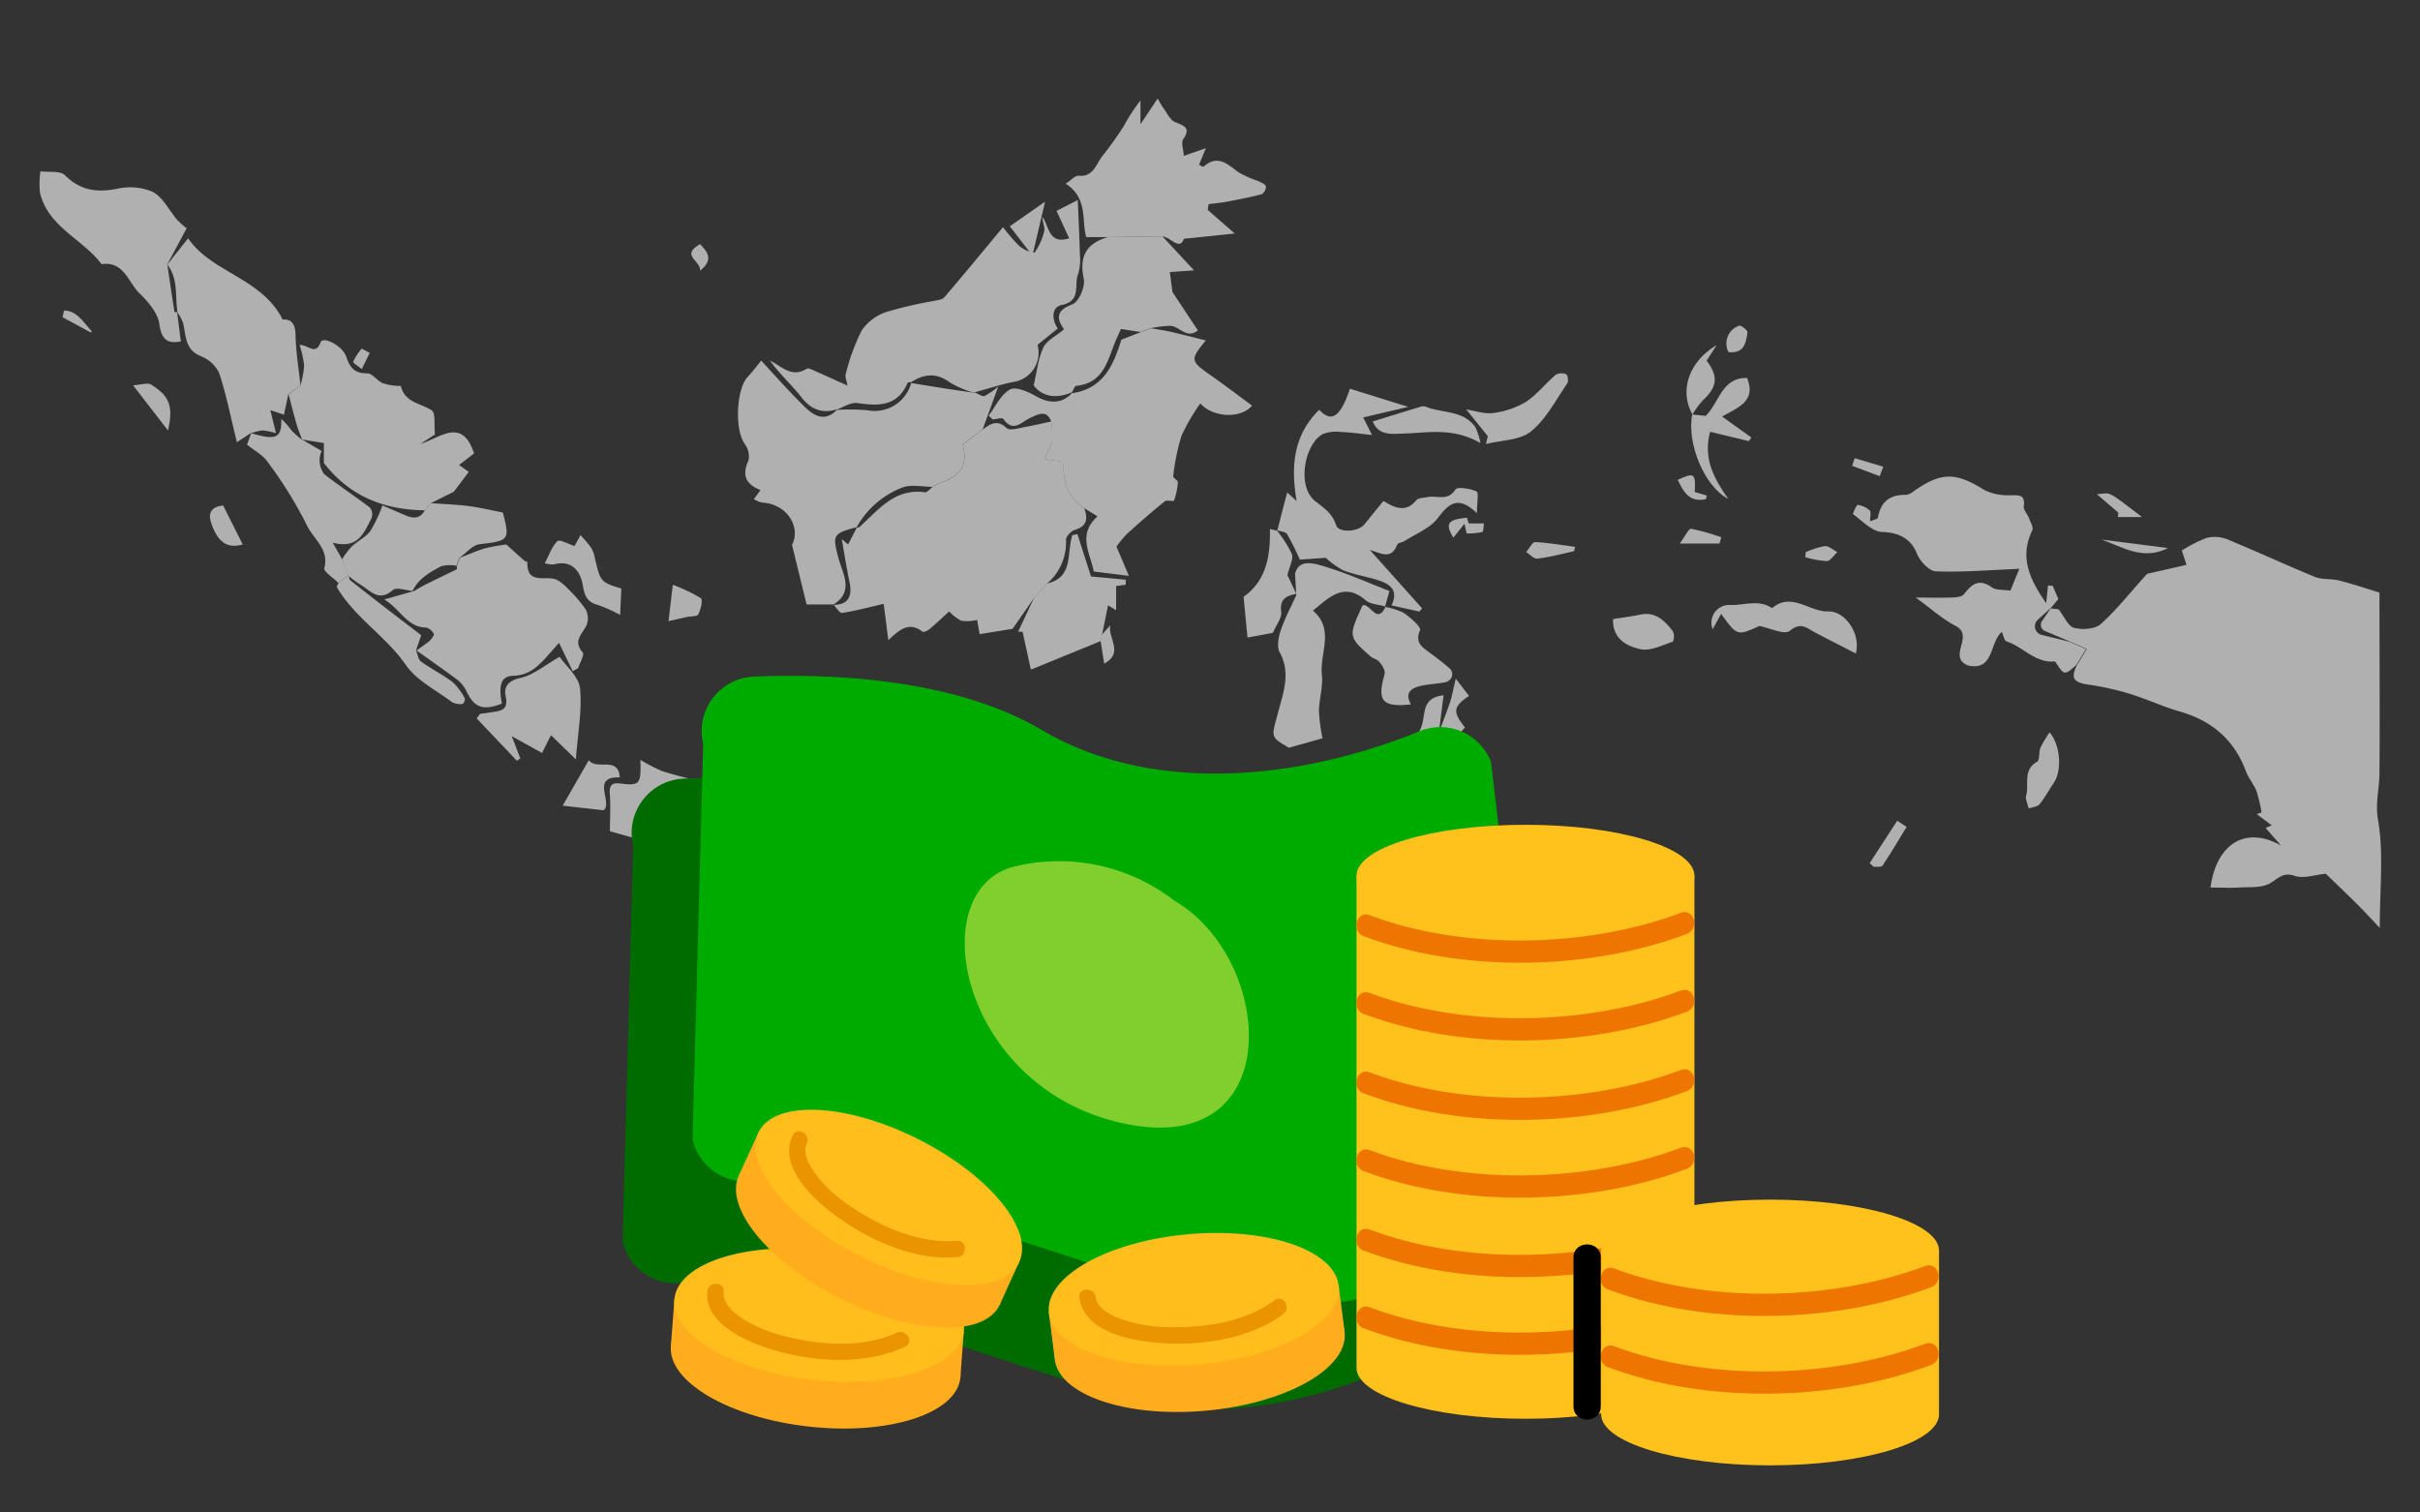 <svg id="Layer_1" data-name="Layer 1" xmlns="http://www.w3.org/2000/svg" viewBox="0 0 400 250"><rect x="0" y="0" width="400" height="250" fill="#333333" stroke="none"/><defs><style>.cls-1{opacity:0.61;}.cls-2{fill:#fff;}.cls-3{fill:#006c00;}.cls-10,.cls-11,.cls-3,.cls-4,.cls-5,.cls-6,.cls-7,.cls-8,.cls-9{fill-rule:evenodd;}.cls-4{fill:#00ab00;}.cls-5{fill:#80cf2d;}.cls-6{fill:#ffad1c;}.cls-7{fill:#ffbe1c;}.cls-8{fill:#ea9400;}.cls-9{fill:#ffc21c;}.cls-10{fill:#ee7600;}</style></defs><title>Website Illustrations</title><g id="_97qupW" data-name="97qupW" class="cls-1"><path class="cls-2" d="M338.91,100.57l1.33.13c1,1.25,1.62,2.84,2.59,3.08,1.37.35,3.47.22,4.42-.64,2.72-2.46,5-5.4,7.64-8.29l6.51-1.49L360.63,91a22.1,22.1,0,0,1,4.11-2.09,5.66,5.66,0,0,1,3.47.26c4.84,2,9.57,4.2,14.41,6.18,1.2.49,2.68.27,4,.6,2.22.56,4.4,1.29,6.68,2,0,10,.08,19.9,0,29.8,0,2.6-.73,5-.23,7.83.95,5.46.28,11.2.28,17.79-1.56-1.65-2.56-2.74-3.61-3.79-1.69-1.68-3.42-3.33-5.14-5-.06-.06-.14-.16-.21-.15-1.72.15-3.62.85-5.11.34-2-.68-2.73.48-4.1,1.25s-3.36.57-5.08.68c-1.57.09-3.14,0-4.73,0,1-7.38,5.92-10.2,11.66-6.94l-2.54-2.9,1-.44-2.48-1.86.8-.27a24.09,24.09,0,0,0-.83-3.5c-.45-1.16-1.33-2.16-1.76-3.32-1.94-5.21-5.64-8.35-10.94-9.87-2.73-.78-5.33-2-8-2.84a46.32,46.32,0,0,0-7.09-1.6c-2.42-.34-3-1.08-1.86-3.26.49-.82,1-1.64,1.59-2.62l-2.75-1.22L338,104.3a1.11,1.11,0,0,1-.47-1.65l1.49-2.19Z"/><path class="cls-2" d="M179.21,84c.64,1.71.47,3-1.57,3.59-.61.19-1.45,1.08-1.44,1.63a9,9,0,0,1-3.15,7.26l-2.11,2.33-3.57,5.13-5.45.88c-.12-.7-.26-1.46-.41-2.35a7.18,7.18,0,0,1-2.61.14,7.15,7.15,0,0,1-2-1.55c-1.13,1-2.14,2-3.21,2.88-.32.28-1,.62-1.19.48-2.27-1.76-3.87-.29-5.67,1.39-.27-2.14-.51-4-.77-6-2.47.57-4.65,1.16-6.86,1.5-.4.06-1-.9-1.44-1.39l-.1.07c2.61,0,3.25-1.46,2.75-3.81s-.86-4.72-1.28-7.08l1.05.9,1.48-2.87-.09.08c.17,0,.39,0,.5-.11,3.12-2.81,5.79-6.43,10.81-5.73.37.06.84-.58,1.27-.89a14.44,14.44,0,0,1,1.47-.74c3.42-1.26,4.36-2.92,3.5-6.27L162.41,71c1.27-.89,2.39-1.77,4-.23.48.47,2,0,3-.19,1.46-.25,2.9-.61,4.36-.92a14.54,14.54,0,0,1,.13,3.28,12.86,12.86,0,0,1-1.27,2.91l3.22.49C175.63,79.28,176.33,82.12,179.21,84Z"/><path class="cls-2" d="M162.41,71l-3.29,2.46c.86,3.35-.08,5-3.5,6.27a14.44,14.44,0,0,0-1.47.74c-1.72,0-3.65-.46-5.12.16a14.66,14.66,0,0,0-7.46,6.57l.09-.08c-4,1.06-4.08,1.3-3.08,5.1.69,2.63,2.7,5.58-.92,7.76l.1-.07h-4.44c-.67-2.74-1.47-6-2.41-9.85,1.51-2.9-.78-6.78-5-7a4.45,4.45,0,0,1-1.3-.56L125.71,81c-2.31-.89-3.19-2.35-2-4.87a3.42,3.42,0,0,0-.61-2.75c-1.67-2.26-1.45-9,.5-11.1.85-.92,1.6-1.92,2.22-2.67,2.22,2.4,4.52,5,7,7.45,1.62,1.63,3.47,2.84,5.59.61l-.1.08a35.54,35.54,0,0,1,5.06.06,6.25,6.25,0,0,0,7.26-4.6l-.11.08c1.94.32,3.87.64,5.81.94,1.62.25,3.25.48,4.87.72l-.1-.09c.56.22,1.24.74,1.66.58A12,12,0,0,0,165,63.89C164.14,66.27,163.27,68.64,162.41,71Z"/><path class="cls-2" d="M138.33,67.66c-2.43.72-4.25.08-5.87-2s-3.63-3.85-5.19-6.06c2,1,3.59,2.9,6.09,1.34.16-.1.5,0,.72.1,2,.88,3.94,1.77,6,2.69-.13-.78-.45-1.42-.29-1.91a35,35,0,0,1,2.6-7.13,8,8,0,0,1,4.06-3.11,70.21,70.21,0,0,1,8.08-1.87c.54-.12,1.24-.19,1.55-.56,3.24-3.79,6.41-7.64,9.71-11.61a28.19,28.19,0,0,0,2.68,3.11A5.09,5.09,0,0,0,171,41.77a10.66,10.66,0,0,0,1.6-3.55c.16-.68-.31-1.52-.31-2.38,1.16,1.56,1,4.64,4.44,3.55l-2.1-4.53,3.51-1.8c.13,3.15.28,6.07.35,9a8.26,8.26,0,0,1-.29,3.24c-.74,1.74.64,4.45-2.74,5.12-1.59.32-1.7,2.31-.62,3.87L171.49,57a4.88,4.88,0,0,1-4.1,6.15c-2.15.45-4.25,1.14-6.37,1.72l.1.09a17.65,17.65,0,0,1-4.05-1.7c-2.33-1.76-4.43-1.44-6.63,0l.11-.08c-.18,0-.49,0-.52.07-1.65,3.91-4.75,3.9-8.28,3.37-1.1-.17-2.35.7-3.52,1.1Z"/><path class="cls-2" d="M179.21,84c-2.88-1.85-3.58-4.69-3.38-7.63l-3.22-.49a12.86,12.86,0,0,0,1.27-2.91,14.54,14.54,0,0,0-.13-3.28c-.74-2.11-2.26-1.14-3.37-.66-1.54.66-2.84,2.59-4.55.21-.19-.26-1.16.05-1.76.09l-.66-.64c1.14-1.49,2-3.46,3.52-4.3.95-.53,3,.34,4.27,1.08,2.27,1.31,4.39,1.28,6.05-.57l-.11.1c5.42-.74,7-5,8.21-8.86l3.18-1.23,1.76-.65c1.15.21,2.31.37,3.44.63,1.77.41,3.52.87,5.51,1.37-.07-.22.09,0,0,.1-2.55,3.1-2.5,3.31.9,5.69,2.29,1.61,4.53,3.3,6.81,5-2,2.3-6.63,1.87-8.55-.37A33.66,33.66,0,0,0,195.3,72a36.14,36.14,0,0,0-1.38,6.74c0,.27.8.66.77,1a10.94,10.94,0,0,1-.64,3c-.08.2-1.2-.15-1.54.13q-3.19,2.6-6.24,5.39a17.56,17.56,0,0,0-1.73,2.09c.62,1.44,1.25,2.94,2.05,4.84l-5.8-.72c-.56-3-2.78-6.09.62-9.12Z"/><path class="cls-2" d="M342.05,106.07l2.75,1.22c-.6,1-1.1,1.8-1.59,2.62-2,1.76-2,1.75-3.47-.5-.1-.17-.66,0-1-.07-2.76-.22-4.57-2.5-7.07-3.32-.39-.13-.53-1-.79-1.58-2.07,1.77-1.25,6.55-5.63,5.55-3.4-1.46,1.15-4.89-2-6.53-2.14-1.11-4-2.79-6.6-4.69,2.15,0,3.75.06,5.34,0,.93,0,2.25,0,2.68-.61,1.33-1.72,2.5-2.53,4.57-1.07.7.5,1.87.35,3.06.54.51-1.24,1-2.53,1.49-3.61-4.85.19-9.32.59-13.77.42-1.13,0-2.68-1.69-3.18-2.94-1-2.5-3-3.48-5.76-3.57-1.64-.06-3.24-1.83-4.78-2.93-.09-.06.56-1.56.75-1.54a3.64,3.64,0,0,1,2,.92c.27.27.05,1,.05,1.8.57-.26,1.26-.38,1.3-.62.45-2.64,2-3.83,4.62-3.76a2.29,2.29,0,0,0,1.23-.56C320.83,78,323.22,78,328,81a8.68,8.68,0,0,0,4.13.86c1.36.05,2.66-.34,2.38,1.85-.08.6.63,1.27.89,2s.74,1.48.52,1.94c-2.21,4.52-.35,8.25,2.29,12.06l.31-2.94.77.06.94,2.2L339,100.46l-2.19,2a1.46,1.46,0,0,0,.64,2.48Z"/><path class="cls-2" d="M76,92.2c1.4-.53,2.77-1.15,4.2-1.58A33.85,33.85,0,0,1,83.69,90c.89.8,1.94,1.76,3,2.69.13.12.49.16.48.22-.12,4,3.29,2,5,3a6.91,6.91,0,0,1,1.6,1.3,23.48,23.48,0,0,1,3.07,3.57,3.17,3.17,0,0,1,.06,2.69c-.78,1.44-2.19,2.52-.58,4.37.32.37-.48,1.71-.77,2.61l-.89.49c-.72-1.49-1.44-3-2.26-4.68-2.8,3.08-4.21,5.35-7.6,5.44-2.55.06-2.17,2.64-1.85,4.61-3.23,1.23-4.63.64-6-2.36a5.51,5.51,0,0,0-1.7-1.84c-2.1-1.57-4.27-3.07-6.4-4.59h0c.69-.5,1.43-1,2.07-1.52.37-.32.9-1,.79-1.21a2,2,0,0,0-1.28-1.06c-3.17-.06-4.2-3-6.91-4.64l4.84-1.38-.1.08c.68-.38,1.35-.79,2-1.13,1.63-.82,3.26-1.6,5.25-2.57v-.55Z"/><path class="cls-2" d="M49.66,63.69a15.88,15.88,0,0,0,.61-3.22A17.84,17.84,0,0,0,49.52,57C51,57,52.17,58.84,53,56.56c.35-1,3.59.5,4.23,2.4s1.41,2.77,3.48,2.75c.82,0,1.59,1.17,2.48,1.6a8.46,8.46,0,0,0,2.28.45c.27.05.77,0,.79.05.64,2.75,3.27,2.82,5.08,4,.69.46.38,2.41.56,4l-2.4,1.56c3.25-1,6.88-4.46,8.86,1.57l-2.48,1.92L77.49,78,75,81.29l-3.77,1.87-1,1.19c-6.55-.09-12.26-2.13-16.7-7.82v-3.3l-3.67-.59.09.09c-.35-1-.76-1.89-1-2.86-.46-1.56-.84-3.14-1.25-4.71Z"/><path class="cls-2" d="M183.14,39.19h-3.6c-.8-2.7.34-6.44-3.39-8.82.87-.57,1.54-1.38,2.12-1.32,2.5.24,2.88-1.95,3.95-3.27a55.46,55.46,0,0,0,3.56-5,30.62,30.62,0,0,1,2.73-4.17v3.93l2.83-4.25c.32.53.55,1,.85,1.41.66.88,1.19,2.15,2.08,2.5,1.57.62,2.55.95,1.3,2.83-.36.53,0,1.57.11,2.73l3.64-1.27-1.12,2.72s.63.44.75.33c2.33-2.07,3.94-.4,5.74.92a18,18,0,0,0,3.18,1.43c.5.23,1.16.47,1.37.89a1.51,1.51,0,0,1-.66,1.31c-1.89.51-3.82.87-5.74,1.24-1,.19-2.05.28-3.07.42l-.15.94,4.47,3.91-8.41.87c-.7,2.06-2.24-.37-3.58-.38Z"/><path class="cls-2" d="M49.66,63.69l-2,1.47c-.24,1.12-.48,2.24-.73,3.39l-2.24-.76.93,3.82a11,11,0,0,0-2.24-.47,8,8,0,0,0-1.88.48l.06-.11L39.16,73.1c-1-4-1.72-7.75-2.91-11.37a5.53,5.53,0,0,0-3-2.83c-2.73-1.08-2.48-3.43-3-5.55a7.78,7.78,0,0,0-1-1.83l.09.1c-.43-2.65.16-5.53-1.68-7.88l-.09.1,3.52-4.45C35,45.1,43.26,45.91,46.73,52.83c1.28-.12,2.08.53,2.12,2.53C48.9,58.14,49.37,60.92,49.66,63.69Z"/><path class="cls-2" d="M183.14,39.19l9-.12,5.22,5.62-4,.28.44,3.31L198,54.61c-1.85,1.5-3-.66-4.51-.75a17.65,17.65,0,0,0-3.21.37l-1.76.65-3.25-.5c-.31.72-.62,1.37-.89,2-1.31,3.19-1.95,6.94-6.45,7.39-.3,0-.54.76-.8,1.16l.11-.1c-2.61,1.09-4.9.83-6.39-1.13.56-2.35.75-4.47,1.61-6.27.58-1.19,2.13-1.9,3.41-3-1.34-1.89-1.24-3.13,1.38-4.13,1.06-.41,2.16-2.92,1.89-4.19C178.35,42.4,179.53,40.22,183.14,39.19Z"/><path class="cls-2" d="M211.12,87.72c.52-2,1-4,1.65-6.32l1.55,1.42c-1-5.76-.52-10.92,3.74-15.09,2,2.18,3.5,1.23,5.07-3.48l9.63,3L225.32,69l1.46,2.9c-1.94-.2-3.5-.44-5.08-.49a6.05,6.05,0,0,0-3.12.37c-3,1.73-4.21,8.61-1.26,11,1.46,1.17,2.88,2,3.51,4,.43,1.36,3.69,1.14,4.7-.12l3.13-3.86c2,1.24,3.76,1.93,5.45-.13.33-.39,1.19-.37,1.81-.5,1.54-.34,3.35.76,4.65-1.26.32-.49,2.45-.17,3.49.33.39.18.06,1.9.06,3.58-3.07-2.93-4.6-1.67-6.45.79-1.27,1.7-3.61,2.59-5.5,3.81-.38.25-1.09.28-1.22.59-1,2.59-2.63,1.42-4.52.9q4.32,4.83,8.63,9.65l-.44.53L230,100.07c1.27-2.69-.42-3.62-2.47-4.25-1.84-.55-3.76-.87-5.53-1.56a13.72,13.72,0,0,1-2.86-2.06l-4.29.3a43.53,43.53,0,0,0-2.11-4.21c-.26-.42-1.14-.45-1.74-.67Z"/><path class="cls-2" d="M29.27,51.52l.62,4.92c-2.12.39-3.18-.2-3.55-2.88-.25-1.79-1.79-3.63-3.21-5-1.93-1.81-2.58-5.45-6.34-4.89C13.67,39.5,7.91,37.52,6.6,31.8a14.15,14.15,0,0,1,.09-3.49c1.39.19,3.28-.12,4.06.66,2.54,2.54,5.25,2.87,8.59,2.24a9.58,9.58,0,0,1,5.9.5c1.68.89,2.67,3,4,4.58a14.44,14.44,0,0,0,1.61,1.44c-1.13,2.12-2.2,4.12-3.28,6.11l.09-.1c.38,2.6.76,5.19,1.17,7.78,0,.06.33.07.51.1Z"/><path class="cls-2" d="M70.22,84.35l1-1.19c2.09.16,4.19.23,6.26.49,1.88.24,3.73.7,5.63,1.06,1.22,4.58,1,4.68-3.83,5.24-1.18.14-2.23,1.47-3.34,2.25l-.5,1.31a6,6,0,0,0-2.48.07c-1.93,1-3.82,2.08-4.82,4.18l.11-.08c-1.14-.08-2.72-.68-3.32-.15-2.37,2.09-3.76,0-5.42-.93a21.46,21.46,0,0,1-1.91-1.42l-.07-.08-1-2.63a13.19,13.19,0,0,1,1.47-2c1-1,2.38-1.61,3.21-2.69a23,23,0,0,0,2-4.24c1.22.53,2.31,1,3.37,1.45C68,85.65,69.29,86,70.22,84.35Z"/><path class="cls-2" d="M168.23,141.19c.48,3.35-2.26,6.3,1.09,8.64-3.38-1.22-6.74-2.46-10.14-3.64-.73-.25-1.77-.6-2.3-.29-2.29,1.37-4.46.77-6.85.35-3.42-.58-6.94-.57-10.91-1,4-1.64,3.9-4.12,1.53-7.07,3,.5,4.31-.56,4.66-3.17.06-.5.26-1.45.27-1.44,2.51.42,5.21.48,7.42,1.57,1.15.56,1.06,3.3,2.19,4.36a8,8,0,0,0,4.59,1.63C162.57,141.38,165.41,141.19,168.23,141.19Z"/><path class="cls-2" d="M229,100.25c-1.09-.32-2.44-.35-3.23-1-3.59-3.09-6-.59-8.75,1.68,3.62,3.11,1.1,7,1.47,10.57.22,2-.45,4-.48,6.08a28.59,28.59,0,0,0,.59,4.45l-5.55,1.57c-3.21-1.86-2.87-1.77-1.79-5.86.82-3.15,2.15-6.48.26-9.91-.5-.92-.21-2.51.17-3.64.71-2.07,1.75-4,2.66-6l-.09.1c-.07-1.14-.13-2.28-.2-3.42.58-2.45,2.9-1.82,4.6-1.32,3.73,1.1,7.31,2.71,11,4.14l-.76,2.71Z"/><path class="cls-2" d="M105.84,125.59a27.71,27.71,0,0,0,3.55,1.84c1.92.65,3.92,1.06,5.86,1.65a5.93,5.93,0,0,1,2.5,1.14c.84.89,2,2.21,1.87,3.15-.36,2.32-1.89,4.5-.25,6.89a12.64,12.64,0,0,1-2.78,1.33,5.53,5.53,0,0,1-2.41-.43c-4.53-1.26-9.05-2.55-13.37-3.77,0-1.95.13-4,0-6-.13-1.47.17-2.08,1.72-1.88C105.73,129.9,106,129.64,105.84,125.59Z"/><path class="cls-2" d="M56.57,92.47c.34.88.67,1.75,1,2.63l-1.63,1.26c-.82-.83-2.48-1.88-2.33-2.46.84-3.19-1.88-4.86-2.91-7.12a68.09,68.09,0,0,0-6.49-10.46c-.78-1.13-2.17-1.84-3.38-2.83.2-.55.46-1.27.73-2l-.07.11c.61.16,1.21.34,1.83.47,2.55.53,3.24-.1,3.18-2.84a13.91,13.91,0,0,1,1.69,1.93,17.3,17.3,0,0,0,1.75,1.55l-.09-.09,3.32,1.92A3.55,3.55,0,0,0,52.83,76a3.71,3.71,0,0,0,.78,2.38c2.45,1.94,5.09,3.64,7.57,5.55a1.88,1.88,0,0,1,.21,1.77c-1.23,2.3-2.13,5.11-6.4,4Z"/><path class="cls-2" d="M140.13,136.9c.51,2.08.88,3.63,1.35,5.57l-2.27,1.47-4.54-5.12-4.55,2.76c-2.51-.13-5.44,0-8.18-.6-1.19-.28-2-2.22-2.87-3.51-.12-.19.64-.92.92-1.43a13.19,13.19,0,0,1,.61-1.37c.36-.5.87-1.29,1.31-1.29,2.13,0,4.26.21,6.39.41a37.53,37.53,0,0,0,5.84.54c.75-.05,1.58-1.34,2.07-2.24,1.46-2.73,2-2.81,4.06-.64a5.65,5.65,0,0,0,2.21.82c.78.26,2.2.39,2.25.74.38,2.47-.95,4.33-2.82,4.28A13.09,13.09,0,0,1,140.13,136.9Z"/><path class="cls-2" d="M170.94,98.78l2.11-2.33c4.49-1,3.21-5.1,4.2-8l.83-.17c.74,2.29,1.48,4.59,2.25,7l5.74.54,0,.83-1.59.22v4l-1.33-.82c-.33,1.59-.66,3.25-1,4.91l-.21,1-11.55,4.72c-.46-2.09-.91-4.17-1.37-6.26l-.74,0C169.15,102.53,170.05,100.66,170.94,98.78Z"/><path class="cls-2" d="M79.34,118l2.15-.31c1.52-.2,2.56-.5,2.09-2.6-.36-1.58.44-2.61,2.52-3.06s4-2.12,6.39-3.46c1,1.46,3.17,3.22,3.38,5.19.38,3.68-.37,7.48-.69,11.76l-4.11-4c-.52,1-.94,1.88-1.48,2.94l-5-2.77L86,125.35l-.56.4-6.65-7Z"/><path class="cls-2" d="M229,100.33a11,11,0,0,1,3.06,1c1.09.76,2.87,2.32,2.66,2.82-.94,2.21.5,2.9,1.77,3.86,1.11.83,2.23,1.66,3.25,2.59a1.43,1.43,0,0,1,.24,1.26,1.59,1.59,0,0,1-1,.89c-1.32.27-2.68.31-4,.59-1.64.35-2.89,1.08-1.77,3.09-4.77.5-5.62-.57-4.35-5,.16-.56-.4-1.46-.85-2s-1.11-.56-1.56-1c-3.59-3.21-3.58-3.22-1.24-8.37,1.31-.42,2.38,3.33,3.83.17Z"/><path class="cls-2" d="M290.8,103.47c-3.66,1.66-3.66,1.66-6.32-2L283.09,104a2.92,2.92,0,0,1,2.81-4c2.32.1,4.77-1,7,.52,3.26-2.73,6.17.65,9.3.55,2.83-.09,5.43,3.8,4.54,6.94-2.29-1.18-4.54-2.31-6.76-3.48-1.34-.71-2.29-1.79-4.15-.26C294.94,105,292.52,103.79,290.8,103.47Z"/><path class="cls-2" d="M55.94,96.36l1.63-1.26.07.08c.09.25.09.6.26.74Q61.79,99,65.71,102c1.3,1,2.62,2,3.91,3l-.85,2.48h0c.26.64.34,1.52.82,1.86,1.68,1.23,3.59,2.16,5.24,3.42a9.73,9.73,0,0,1,2,2.69c.11.18-.23.91-.36.91a3,3,0,0,1-1.75-.3c-2.64-2-5.87-3.57-7.65-6.16-3.31-4.78-8.45-7.81-11.38-12.83C55.61,96.93,55.85,96.6,55.94,96.36Z"/><path class="cls-2" d="M214.3,98.22l.09-.1c-1.6.35-2.92.72-2.62,3,.14,1-.8,2.13-1.37,3.48l-4.2.78c-.22-2.25-.43-4.47-.65-6.74,3.75-2.63,4.44-6.72,4.35-11.2l1.22.29-.11-.1a19.08,19.08,0,0,1,2.52,3.95c.3.86-.4,2.07-.74,3.46C213.14,95.78,213.72,97,214.3,98.22Z"/><path class="cls-2" d="M277.39,147.78,259,155.47l-1.09-1.27,1.55-1.7-1.76-.62c.76-4.45,4.79-3.46,7.71-4.13s6-.95,9-1.34a20.81,20.81,0,0,1,2.62,0Z"/><path class="cls-2" d="M201.12,148.59l-5.25-3.23c2.6-1.93,3.93-.77,4.76.72a27.31,27.31,0,0,0,4.65,0c3-.57,1,2.87,2.41,3a35,35,0,0,1-4,1.24c-.6.13-1.32-.35-2.19-.62-4,1.53-8.41,3.26-13.35,2.49.53-4.74,2.06-5.87,6.48-5,.32.07.78.22.88.46C196.81,150.47,198.83,149.46,201.12,148.59Z"/><path class="cls-2" d="M240.22,146.76c-1,.77-1.89,2-3,2.23-2.86.61-5.82.8-8.75,1.14-.27,0-.66-.12-.8,0-2,1.84-4.19.73-6.34.54-1.87-.17-3.75-.22-5.62-.43-.61-.07-1.64-.41-1.69-.74-.09-.61.27-1.76.69-1.89,2.1-.66,4.29-1.51,6.41-1.42s4,1.27,6,1.89a4.5,4.5,0,0,0,1.83.06,12.14,12.14,0,0,1,2.39-.39c1.57.18,3.21,1.06,4.65.77,1.29-.26,2.34-1.69,3.5-2.61Z"/><path class="cls-2" d="M245.13,162.65l2-1.4-.61-.09c.25-1.42.2-3,.82-4.22a2.15,2.15,0,0,1,3.43-.8c1.38,1.05,2,.28,2.76-.89s1.65-2.21,2.61-3.48c2.47,4.14.17,9.24-3.89,10-1.38.26-2.65,1.06-4,1.39a12.83,12.83,0,0,1-2.91,0Z"/><path class="cls-2" d="M245.92,72.1l-3.56-4.42c1.59.24,3.06.79,4.41.59a13.94,13.94,0,0,0,5.39-1.81c1.86-1.2,3.29-3.07,5-4.53a2,2,0,0,1,1.73-.06c.25.12.39,1.17.16,1.51-1.9,2.74-3.49,5.91-6,7.93-1.84,1.49-4.91,1.44-7.44,2.08Z"/><path class="cls-2" d="M279.71,68.51l2.22.23c2.27-2.19,2.61-6.35,6.84-6.27,1.6,3.87-1.56,4.9-4.12,6.38l4.84,3.48-.45.58-6.38-1.54c-1.19,4.46.67,7.76,3,11.09-3.92-2-6.9-9.19-5.95-14Z"/><path class="cls-2" d="M222.91,160.6c-2.77,2.73-5,2.55-7.29.58-1.56-1.32-3.72-2-5.64-2.82-1.13-.52-2.32-.92-4.19-1.64a11.31,11.31,0,0,1,9.78-1.24C218.2,156.39,220.34,158.74,222.91,160.6Z"/><path class="cls-2" d="M102.7,97.28l-.2,4.36A23.27,23.27,0,0,0,98.82,100c-1.79-.5-2.18-1.45-2.49-3.26-.37-2.18-1.71-4.27-4.75-3.45a4,4,0,0,1-1.53-.2c.73-1.37,1.17-2.77,2.09-3.65.35-.34,1.81.49,2.82.81l1-1.82c.59.7,1.23,1.37,1.75,2.12A4.33,4.33,0,0,1,98.27,92C99.24,96.2,99.23,96.21,102.7,97.28Z"/><path class="cls-2" d="M226.9,69.66c2.73-.84,5.33-1.65,7.94-2.44a1.34,1.34,0,0,1,.81,0c2.76,1.11,6.22.55,8.22,3.4a11.25,11.25,0,0,1,.84,2.62c-4.53-2.62-8.65-1.7-12.78-1.57C230.36,71.67,227.89,72.18,226.9,69.66Z"/><path class="cls-2" d="M266.62,102.33c1.63-.26,3.07-.44,4.47-.74,2.56-.54,4.06,1,5.41,2.74a2.11,2.11,0,0,1,0,1.74c-1.77.57-3.74,1.6-5.37,1.23C268.93,106.81,266.51,105.63,266.62,102.33Z"/><path class="cls-2" d="M338.77,121.06c1.77,2,2.11,6.25.71,8.32-.8,1.18-1.47,2.46-2.37,3.55-.35.43-1.17.47-1.77.69a15.43,15.43,0,0,1-.48-1.6,2.34,2.34,0,0,1,.12-.81c.33-1.83-.56-4,1.72-5.3.48-.27.26-1.6.58-2.35A19.38,19.38,0,0,1,338.77,121.06Z"/><path class="cls-2" d="M93,133.17l4.32-7.52c1.28,1.76,4.92-.76,5.12,2.85-4.9-.22-1.06,4.24-2.68,5.43Z"/><path class="cls-2" d="M168.41,145.18c2.52-.42,4.27-1.07,5.94-.9s3.21,1.18,4.81,1.83l-.11.87-3.88,2.2Z"/><path class="cls-2" d="M279.74,68.5c-2.17-3.86-.68-8.66,4-11.45-.73,1.14-1.19,1.86-1.66,2.57,2,2.59,1.76,4.36-.62,6.55a14.51,14.51,0,0,0-1.71,2.34Z"/><path class="cls-2" d="M180.82,150.38c.5-.52,1.27-1,1.45-1.6,1.07-3.6,1.94-4,5.28-2.41C185.88,151.93,185.86,151.52,180.82,150.38Z"/><path class="cls-2" d="M153.77,135.79c1.74-1.9,6.65-2.51,11.24-1.57C162.69,136.78,159.28,137.28,153.77,135.79Z"/><path class="cls-2" d="M110.5,102.66c.22-1.85.41-3.5.71-6a27.12,27.12,0,0,1,4.63,2.21c.36.26,0,1.87-.42,2.68-.19.37-1.25.3-1.92.44Z"/><path class="cls-2" d="M237.85,121c.62-1.66,1.28-3.29,1.85-5,.32-1,.48-2,.92-3.83l2.19,2.85c-2.67,1.8-2.71,2.67-.68,5.22-.89,1-1.68,2-2.61,2.9-.3.28-1,.19-1.45.26,0-.84-.09-1.69-.14-2.53Z"/><path class="cls-2" d="M170.65,42.25l-3.74-4.85,5.83-4.07C172.09,36.14,171.45,38.85,170.65,42.25Z"/><path class="cls-2" d="M36.89,83.56C38,85.79,39.05,87.89,40.12,90c-2.58.73-4.17-.38-5.25-3.67C34.36,84.76,35,83.71,36.89,83.56Z"/><path class="cls-2" d="M27.77,71.16,22,63.69c1.29-.08,2.4-.5,3-.11C28.06,65.51,28.67,67.17,27.77,71.16Z"/><path class="cls-2" d="M315.14,136.68c-1.31,2.15-2.59,4.33-4,6.43-.17.26-1,.12-1.45.17l-.65-.62q2.26-3.49,4.55-7Z"/><path class="cls-2" d="M260.18,91.1c-2,.44-4,1-6.09,1.24-.55.07-1.21-.69-1.82-1.08.49-.58,1-1.68,1.46-1.66,2.22.1,4.42.5,6.62.79Z"/><path class="cls-2" d="M237.93,120.88l-3.55.33c1.76-2.3-.17-5.76,4.23-6.3l-.77,6.06Z"/><path class="cls-2" d="M131.44,142.54c1.69-4.2,3.7-1,5.67-.59l.29,3.23Z"/><path class="cls-2" d="M284.2,89.85h-6.56c.89-1.2,1.49-2.51,1.88-2.45a36.21,36.21,0,0,1,5,1.41Z"/><path class="cls-2" d="M350.15,84.75l-3.56-3.07c2.52-.17,1.47-.78,7.46,3.78h-4Z"/><path class="cls-2" d="M285.7,58.2a3.1,3.1,0,0,1,1.79-4.37c.25-.11,1.4.77,1.35,1.08C288.59,56.58,288.37,58.47,285.7,58.2Z"/><path class="cls-2" d="M347.36,89.19l11,1.4C354.14,92.71,350.82,90.38,347.36,89.19Z"/><path class="cls-2" d="M242.42,88.17l-.36-1.59-1.84,2.3c-1.4-2.36-.94-3,2.26-3.3.15.49.29,1,.28.94h2.52c-.08.5-.06,1.37-.28,1.43A12.16,12.16,0,0,1,242.42,88.17Z"/><path class="cls-2" d="M265,141.55l7.44-1.53.27,1.43-7.37,1.38Z"/><path class="cls-2" d="M181.91,105.91l.21-1,1.39-1.55c-.43,2.07,2.32,4.56-1,6.33C182.29,108.29,182.1,107.1,181.91,105.91Z"/><path class="cls-2" d="M298.48,91.27a13.24,13.24,0,0,1,3.13-1c.66-.06,1.38.61,2.08,1-.58.52-1.14,1.45-1.74,1.47a15,15,0,0,1-3.56-.65Z"/><path class="cls-2" d="M253.3,144.68l5.53.37.11.95-6.46,1.25Z"/><path class="cls-2" d="M277.31,79.32c2.72-1.29,3-1.08,2.81,2l2,.6c-.1.3-.12.58-.2.6C279.2,83.08,278.25,81.26,277.31,79.32Z"/><path class="cls-2" d="M310.7,78.71,306.14,77l.42-1.26,4.72,1.4Z"/><path class="cls-2" d="M10.6,51.33c2.08,0,3.18,1.93,4.51,3.37a.14.14,0,0,1-.17.22l-4.61-2.49Z"/><path class="cls-2" d="M115.72,40.35c1.27,1.34,2.26,2.57,0,4.4C115.88,43.06,112.38,42.25,115.72,40.35Z"/><path class="cls-2" d="M61.11,58.33,59.8,61c-.5-.42-1.49-1-1.42-1.22a9.38,9.38,0,0,1,1.4-2.16Z"/></g><path id="Fill-20" class="cls-3" d="M104.65,139.78A9,9,0,0,1,113,128.7c12.44-.53,33,.19,47.56,8.78,19.09,11.28,44.09,7.8,62.49.24a9,9,0,0,1,11.82,5.05l8,67.59a9,9,0,0,1-3.86,11c-10.37,6-31.7,15.7-53.26,9.59-27.28-7.73-51.74-18.74-74.18-18.83a9,9,0,0,1-8.66-6.9Z"/><path id="Fill-20-2" data-name="Fill-20" class="cls-4" d="M116.23,122.93a9,9,0,0,1,8.34-11.09c12.45-.52,33,.2,47.57,8.79,19.08,11.28,44.08,7.8,62.49.23a9,9,0,0,1,11.81,5.06l8,67.59a9,9,0,0,1-3.87,11c-10.37,6-31.69,15.7-53.25,9.6-27.29-7.73-51.74-18.74-74.19-18.83a9,9,0,0,1-8.66-6.9Z"/><path id="Fill-22" class="cls-5" d="M194.15,148.9a31.2,31.2,0,0,0-26.28-5.72c-15.63,3.61-9.37,36.71,17.87,42.52s24.91-27.21,8.41-36.8"/><path id="Fill-75" class="cls-6" d="M110.9,222.37c-.66,5.92,9.5,11.93,22.71,13.42s24.45-2.1,25.12-8-9.5-11.93-22.7-13.42-24.46,2.1-25.13,8"/><polygon id="Fill-79" class="cls-6" points="158.73 227.77 159.31 220.04 111.48 214.65 110.9 222.37 158.73 227.77"/><path id="Fill-81" class="cls-7" d="M111.48,214.65c-.67,5.92,9.49,11.92,22.7,13.41s24.46-2.1,25.13-8-9.5-11.92-22.71-13.41-24.46,2.1-25.12,8"/><path id="Fill-83" class="cls-8" d="M116.9,213.52c-.43,5.58,7.2,8.56,11.43,9.76,6.7,1.9,14.83,2.33,21.28-.69,1.57-.73.18-3-1.38-2.31-5.48,2.56-12.54,2.08-18.24.65a23.39,23.39,0,0,1-7.52-3.15c-1.45-1-3-2.41-2.88-4.33.13-1.72-2.56-1.66-2.69.07"/><path id="Fill-85" class="cls-6" d="M174.33,224.57c.53,5.93,11.69,9.79,24.93,8.61s23.54-6.94,23-12.88-11.68-9.79-24.92-8.61-23.55,6.94-23,12.88"/><polygon id="Fill-89" class="cls-6" points="222.27 220.3 221.29 212.62 173.35 216.88 174.33 224.56 222.27 220.3"/><path id="Fill-91" class="cls-7" d="M173.35,216.88c.53,5.94,11.69,9.79,24.93,8.62s23.54-6.94,23-12.88-11.68-9.79-24.92-8.61-23.55,6.94-23,12.87"/><path id="Fill-93" class="cls-8" d="M178.4,214.42c.74,5.82,8.62,7.21,13.31,7.56,6.74.5,14.81-.62,20.38-4.76,1.38-1,0-3.35-1.39-2.32-4.69,3.49-11.15,4.54-16.86,4.48A25.15,25.15,0,0,1,185.2,218c-1.54-.6-3.87-1.71-4.1-3.59-.22-1.7-2.92-1.66-2.7.06"/><path id="Fill-95" class="cls-6" d="M122.19,194.15c-2.68,5.32,4.78,14.48,16.65,20.45s23.67,6.51,26.35,1.18-4.78-14.47-16.65-20.45-23.67-6.5-26.35-1.18"/><polygon id="Fill-99" class="cls-6" points="165.19 215.78 168.4 208.74 125.41 187.1 122.19 194.15 165.19 215.78"/><path id="Fill-101" class="cls-7" d="M125.41,187.1c-2.68,5.32,4.77,14.48,16.65,20.46s23.67,6.5,26.34,1.18-4.77-14.48-16.65-20.46-23.66-6.5-26.34-1.18"/><path id="Fill-103" class="cls-8" d="M131,187.69c-2.31,5,3.06,10.16,6.63,12.88,5.63,4.29,13.36,7.83,20.6,7.22,1.72-.14,1.67-2.84-.06-2.69-6.23.52-12.74-2.37-17.76-5.83a22.17,22.17,0,0,1-5.79-5.47c-.88-1.27-2-3.2-1.27-4.78s-1.62-2.9-2.35-1.33"/><path id="Fill-79-2" data-name="Fill-79" class="cls-9" d="M224.22,144.76v81.32c0,4.66,12.51,8.43,27.93,8.43s27.92-3.77,27.92-8.43V144.76Z"/><path id="Fill-81-2" data-name="Fill-81" class="cls-10" d="M225.48,219.58c16.14,6.1,37.31,5.65,53.34-.4,2.17-.81,1.23-4.32-1-3.5-15.39,5.81-35.9,6.27-51.42.4-2.19-.83-3.13,2.68-1,3.5"/><path id="Fill-83-2" data-name="Fill-83" class="cls-10" d="M225.48,206.73c16.14,6.1,37.31,5.65,53.34-.4,2.17-.81,1.23-4.32-1-3.49-15.39,5.8-35.9,6.26-51.42.39-2.19-.83-3.13,2.68-1,3.5"/><path id="Fill-85-2" data-name="Fill-85" class="cls-10" d="M225.48,193.6c16.14,6.1,37.31,5.65,53.34-.4,2.17-.81,1.23-4.32-1-3.49-15.39,5.8-35.9,6.26-51.42.39-2.19-.83-3.13,2.68-1,3.5"/><path id="Fill-87" class="cls-10" d="M225.48,180.75c16.14,6.1,37.31,5.65,53.34-.4,2.17-.81,1.23-4.32-1-3.49-15.39,5.8-35.9,6.26-51.42.39-2.19-.83-3.13,2.68-1,3.5"/><path id="Fill-89-2" data-name="Fill-89" class="cls-10" d="M225.48,167.62c16.14,6.1,37.31,5.65,53.34-.4,2.17-.81,1.23-4.32-1-3.49-15.39,5.8-35.9,6.26-51.42.39-2.19-.83-3.13,2.68-1,3.5"/><path id="Fill-91-2" data-name="Fill-91" class="cls-10" d="M225.48,154.77c16.14,6.1,37.31,5.65,53.34-.4,2.17-.81,1.23-4.32-1-3.49-15.39,5.8-35.9,6.26-51.42.39-2.19-.82-3.13,2.68-1,3.5"/><path id="Fill-93-2" data-name="Fill-93" class="cls-9" d="M280.07,144.76c0,4.66-12.5,8.43-27.92,8.43s-27.93-3.77-27.93-8.43,12.5-8.43,27.93-8.43,27.92,3.78,27.92,8.43"/><path id="Fill-95-2" data-name="Fill-95" class="cls-9" d="M264.65,206.72v27.05c0,4.66,12.5,8.44,27.93,8.44s27.92-3.78,27.92-8.44V206.72Z"/><path id="Fill-97" class="cls-9" d="M320.5,206.72c0,4.66-12.5,8.43-27.93,8.43s-27.92-3.77-27.92-8.43,12.5-8.43,27.92-8.43,27.93,3.78,27.93,8.43"/><path id="Fill-99-2" data-name="Fill-99" class="cls-10" d="M265.86,226c16.15,6.11,37.32,5.65,53.35-.39,2.16-.82,1.22-4.33-1-3.5-15.38,5.8-35.89,6.26-51.42.4-2.18-.83-3.13,2.68-1,3.49"/><path id="Fill-101-2" data-name="Fill-101" class="cls-10" d="M265.86,213.15c16.15,6.11,37.32,5.65,53.35-.39,2.16-.82,1.22-4.33-1-3.5-15.38,5.8-35.89,6.26-51.42.4-2.18-.83-3.13,2.67-1,3.49"/><path id="Fill-103-2" data-name="Fill-103" class="cls-11" d="M264.59,232.45V207.86c0-2.9-4.51-2.9-4.51,0v24.59c0,2.91,4.51,2.91,4.51,0"/></svg>